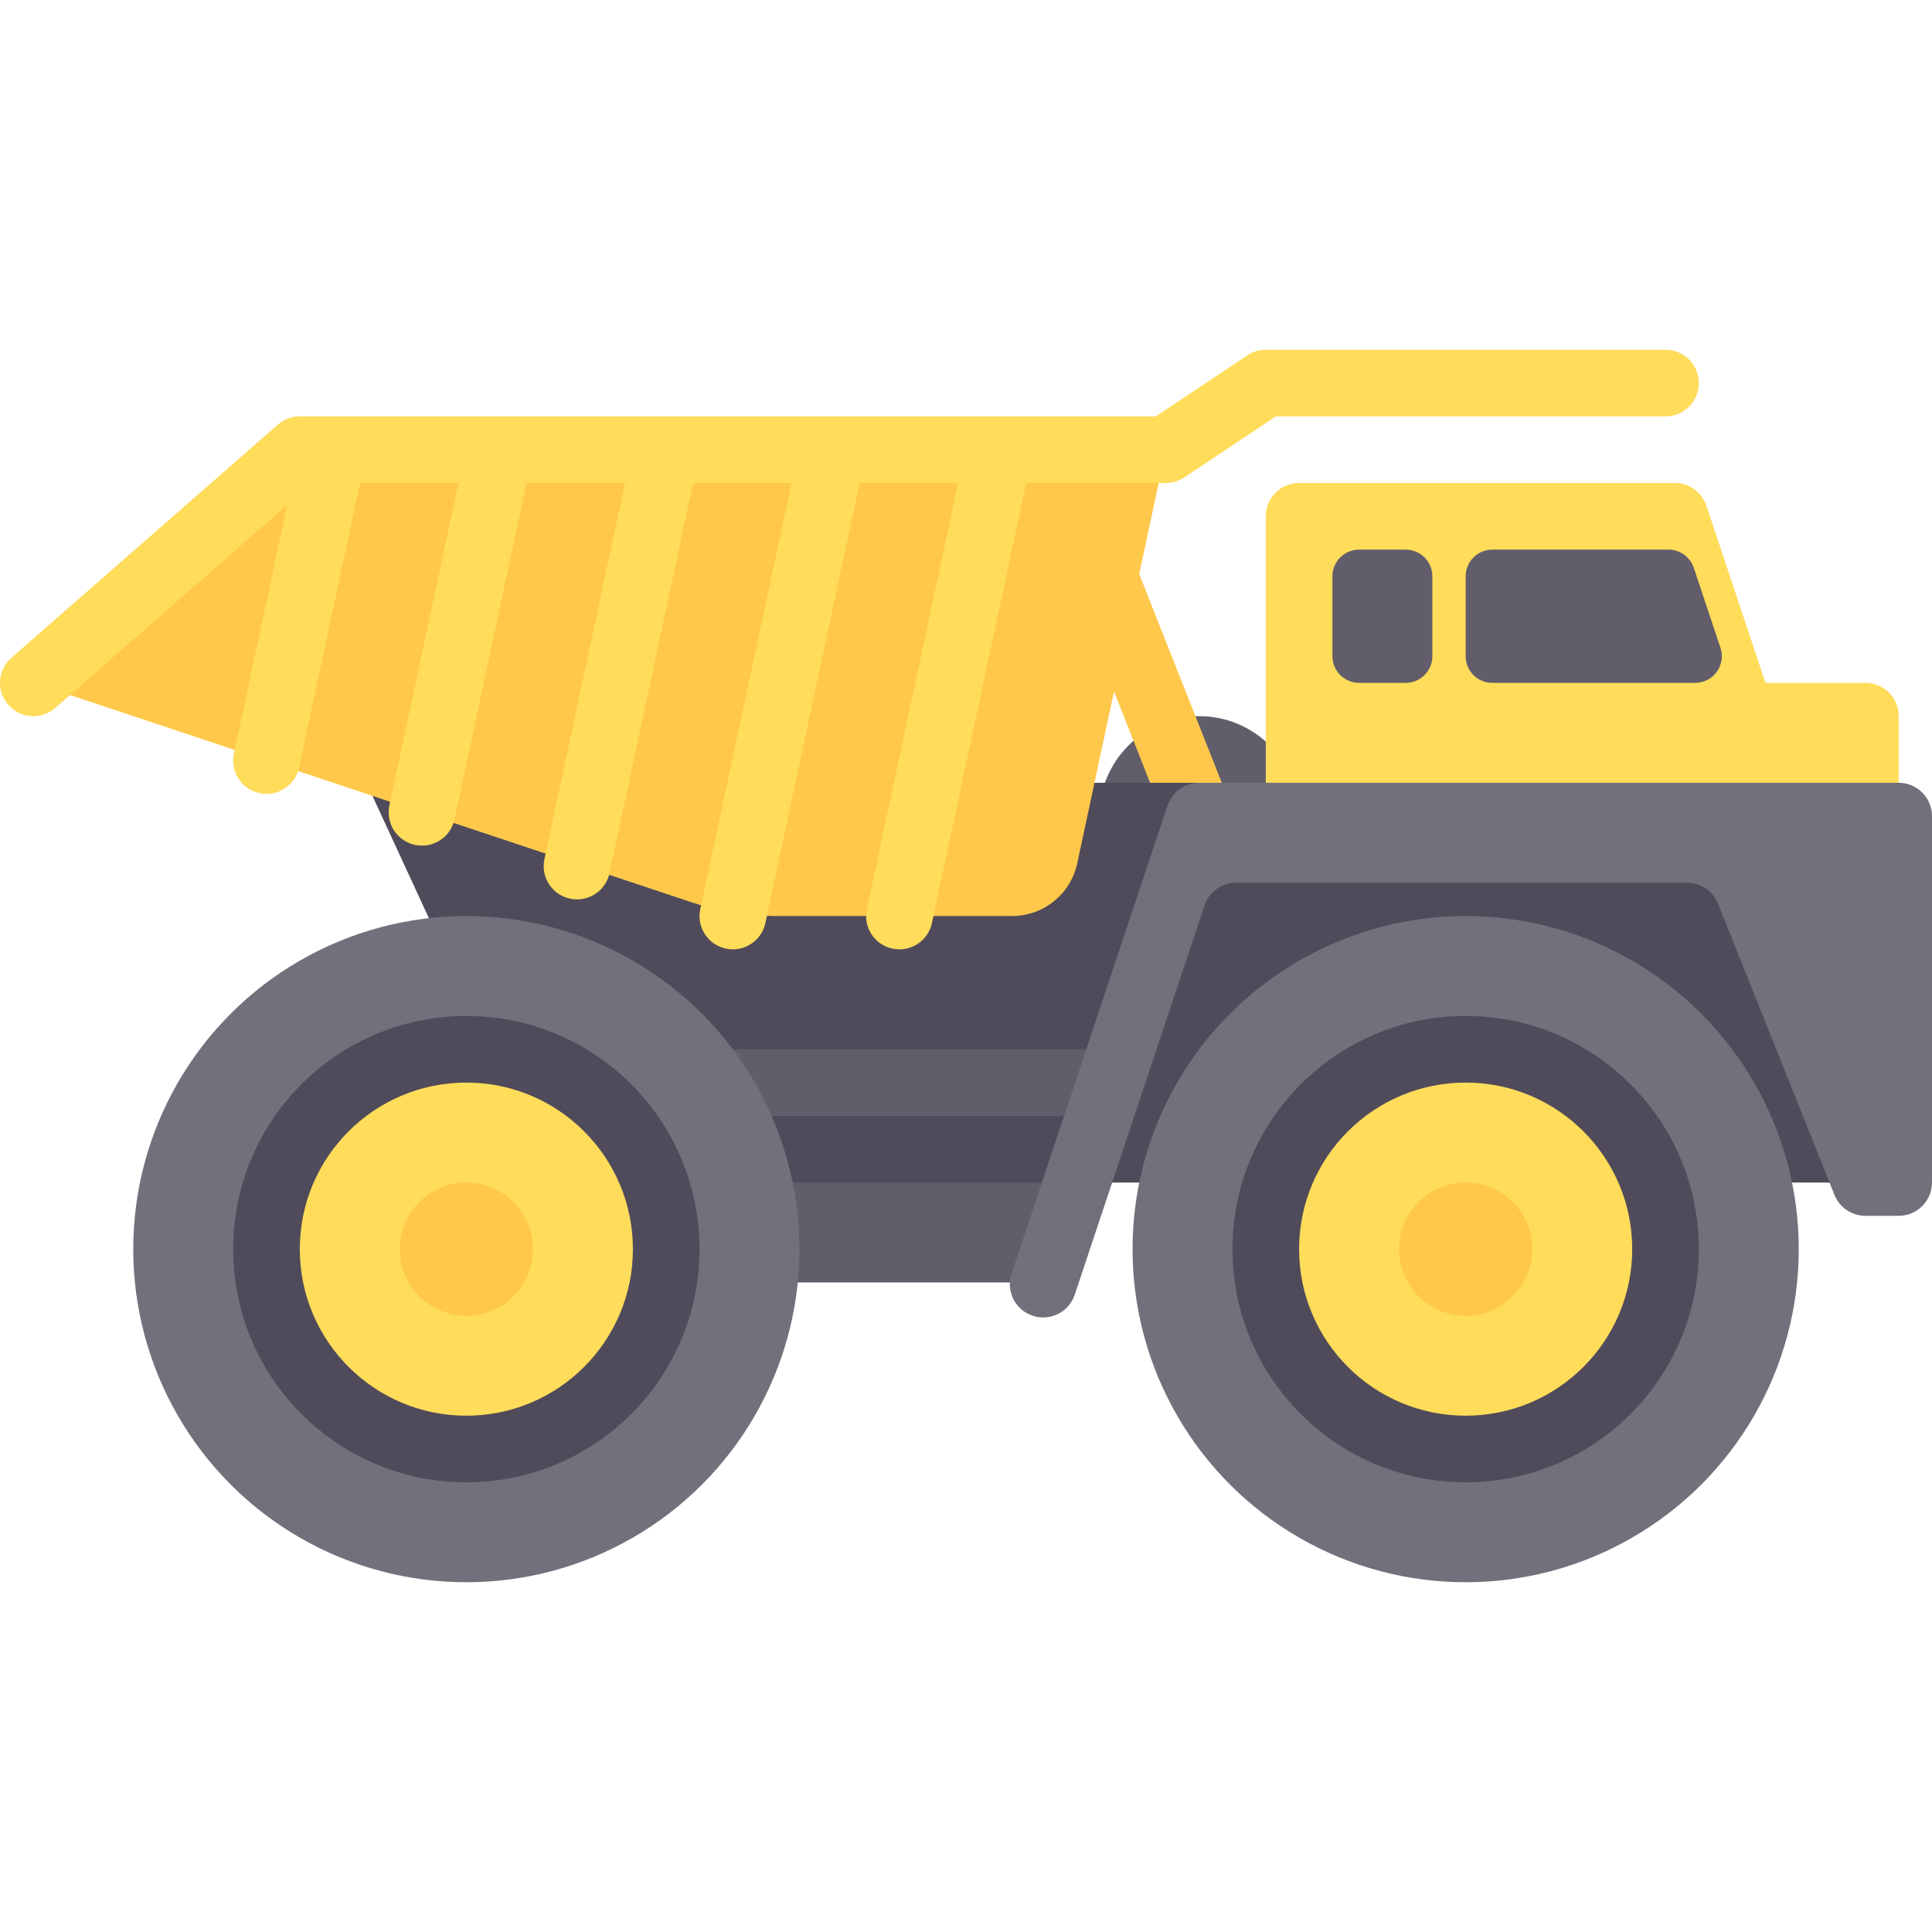 <?xml version="1.0" encoding="iso-8859-1"?>
<!-- Generator: Adobe Illustrator 19.0.0, SVG Export Plug-In . SVG Version: 6.00 Build 0)  -->
<svg version="1.1" id="Layer_1" xmlns="http://www.w3.org/2000/svg" xmlns:xlink="http://www.w3.org/1999/xlink" x="0px" y="0px"
	 viewBox="0 0 512.001 512.001" style="enable-background:new 0 0 512.001 512.001;" xml:space="preserve">
<circle style="fill:#625D6B;" cx="317.794" cy="216.276" r="26.483"/>
<rect x="292.928" y="132.153" transform="matrix(-0.93 0.368 -0.368 -0.93 647.023 228.058)" style="fill:#FFC84B;" width="17.655" height="87.199"/>
<polygon style="fill:#504B5A;" points="282.484,322.207 150.07,322.207 97.104,207.449 317.794,207.449 "/>
<g>
	<rect x="194.208" y="313.38" style="fill:#625D6B;" width="88.276" height="26.483"/>
	<rect x="185.38" y="278.069" style="fill:#625D6B;" width="105.931" height="17.655"/>
</g>
<path style="fill:#FFDC5A;" d="M335.449,216.276v-79.448c0-4.875,3.953-8.828,8.828-8.828h99.569c3.799,0,7.174,2.431,8.374,6.036
	l15.644,46.93h26.483c4.875,0,8.828,3.953,8.828,8.828v26.483H335.449z"/>
<polygon style="fill:#504B5A;" points="494.346,313.38 291.311,313.38 317.794,225.104 467.863,225.104 "/>
<circle style="fill:#736F7B;" cx="123.587" cy="331.035" r="88.276"/>
<circle style="fill:#504B5A;" cx="123.587" cy="331.035" r="61.793"/>
<circle style="fill:#FFDC5A;" cx="123.587" cy="331.035" r="44.138"/>
<circle style="fill:#FFC84B;" cx="123.587" cy="331.035" r="17.655"/>
<circle style="fill:#736F7B;" cx="388.415" cy="331.035" r="88.276"/>
<circle style="fill:#504B5A;" cx="388.415" cy="331.035" r="61.793"/>
<circle style="fill:#FFDC5A;" cx="388.415" cy="331.035" r="44.138"/>
<circle style="fill:#FFC84B;" cx="388.415" cy="331.035" r="17.655"/>
<path style="fill:#736F7B;" d="M309.42,213.485l-41.345,124.043c-1.54,4.622,0.957,9.619,5.579,11.161l0,0
	c4.625,1.543,9.623-0.956,11.165-5.58l34.386-103.142c1.202-3.605,4.575-6.036,8.374-6.036h119.507c3.609,0,6.856,2.198,8.196,5.549
	l30.871,77.177c1.341,3.351,4.587,5.549,8.196,5.549h8.824c4.875,0,8.828-3.953,8.828-8.828v-97.103
	c0-4.875-3.953-8.828-8.828-8.828H317.795C313.995,207.449,310.621,209.881,309.42,213.485z"/>
<g>
	<path style="fill:#625D6B;" d="M442.175,145.656h-46.698c-3.901,0-7.062,3.161-7.062,7.062v21.186c0,3.901,3.161,7.062,7.062,7.062
		h53.76c4.82,0,8.224-4.723,6.7-9.295l-7.062-21.186C447.914,147.601,445.215,145.656,442.175,145.656z"/>
	<path style="fill:#625D6B;" d="M360.166,180.966h12.359c3.901,0,7.062-3.161,7.062-7.062v-21.186c0-3.901-3.161-7.062-7.062-7.062
		h-12.359c-3.901,0-7.062,3.161-7.062,7.062v21.186C353.104,177.805,356.267,180.966,360.166,180.966z"/>
</g>
<path style="fill:#FFC84B;" d="M268.212,242.759h-62.543c-7.591,0-15.132-1.224-22.333-3.624L8.828,180.966l70.621-61.793h229.517
	l-23.492,109.63C283.73,236.944,276.536,242.759,268.212,242.759z"/>
<path style="fill:#FFDC5A;" d="M441.38,92.69H335.449c-1.741,0-3.448,0.518-4.897,1.483l-24.258,16.172H79.449
	c-2.138,0-4.207,0.776-5.811,2.185L3.018,174.323c-3.672,3.211-4.043,8.785-0.836,12.457c1.751,1.992,4.191,3.014,6.647,3.014
	c2.069,0,4.138-0.719,5.811-2.185l61.473-53.784l-14.12,65.891c-1.026,4.767,2.008,9.461,6.776,10.483
	c0.629,0.134,1.25,0.194,1.862,0.194c4.07,0,7.733-2.836,8.621-6.978L95.412,128h26.087l-18.306,85.422
	c-1.026,4.767,2.008,9.461,6.776,10.483c0.629,0.134,1.25,0.194,1.863,0.194c4.07,0,7.733-2.836,8.62-6.978L139.548,128h26.087
	l-21.358,99.668c-1.026,4.767,2.008,9.461,6.776,10.483c0.629,0.134,1.25,0.194,1.863,0.194c4.077,0,7.733-2.836,8.621-6.978
	L183.686,128h26.088L185.579,240.91c-1.026,4.767,2.008,9.461,6.776,10.483c0.629,0.134,1.25,0.194,1.863,0.194
	c4.07,0,7.733-2.836,8.62-6.978L227.825,128h26.087L229.717,240.91c-1.026,4.767,2.008,9.461,6.776,10.483
	c0.629,0.134,1.25,0.194,1.863,0.194c4.07,0,7.733-2.836,8.621-6.978L271.963,128h37.003c1.741,0,3.448-0.518,4.896-1.483
	l24.259-16.172H441.38c4.879,0,8.828-3.953,8.828-8.828C450.208,96.643,446.26,92.69,441.38,92.69z"/>
<g>
</g>
<g>
</g>
<g>
</g>
<g>
</g>
<g>
</g>
<g>
</g>
<g>
</g>
<g>
</g>
<g>
</g>
<g>
</g>
<g>
</g>
<g>
</g>
<g>
</g>
<g>
</g>
<g>
</g>
</svg>
